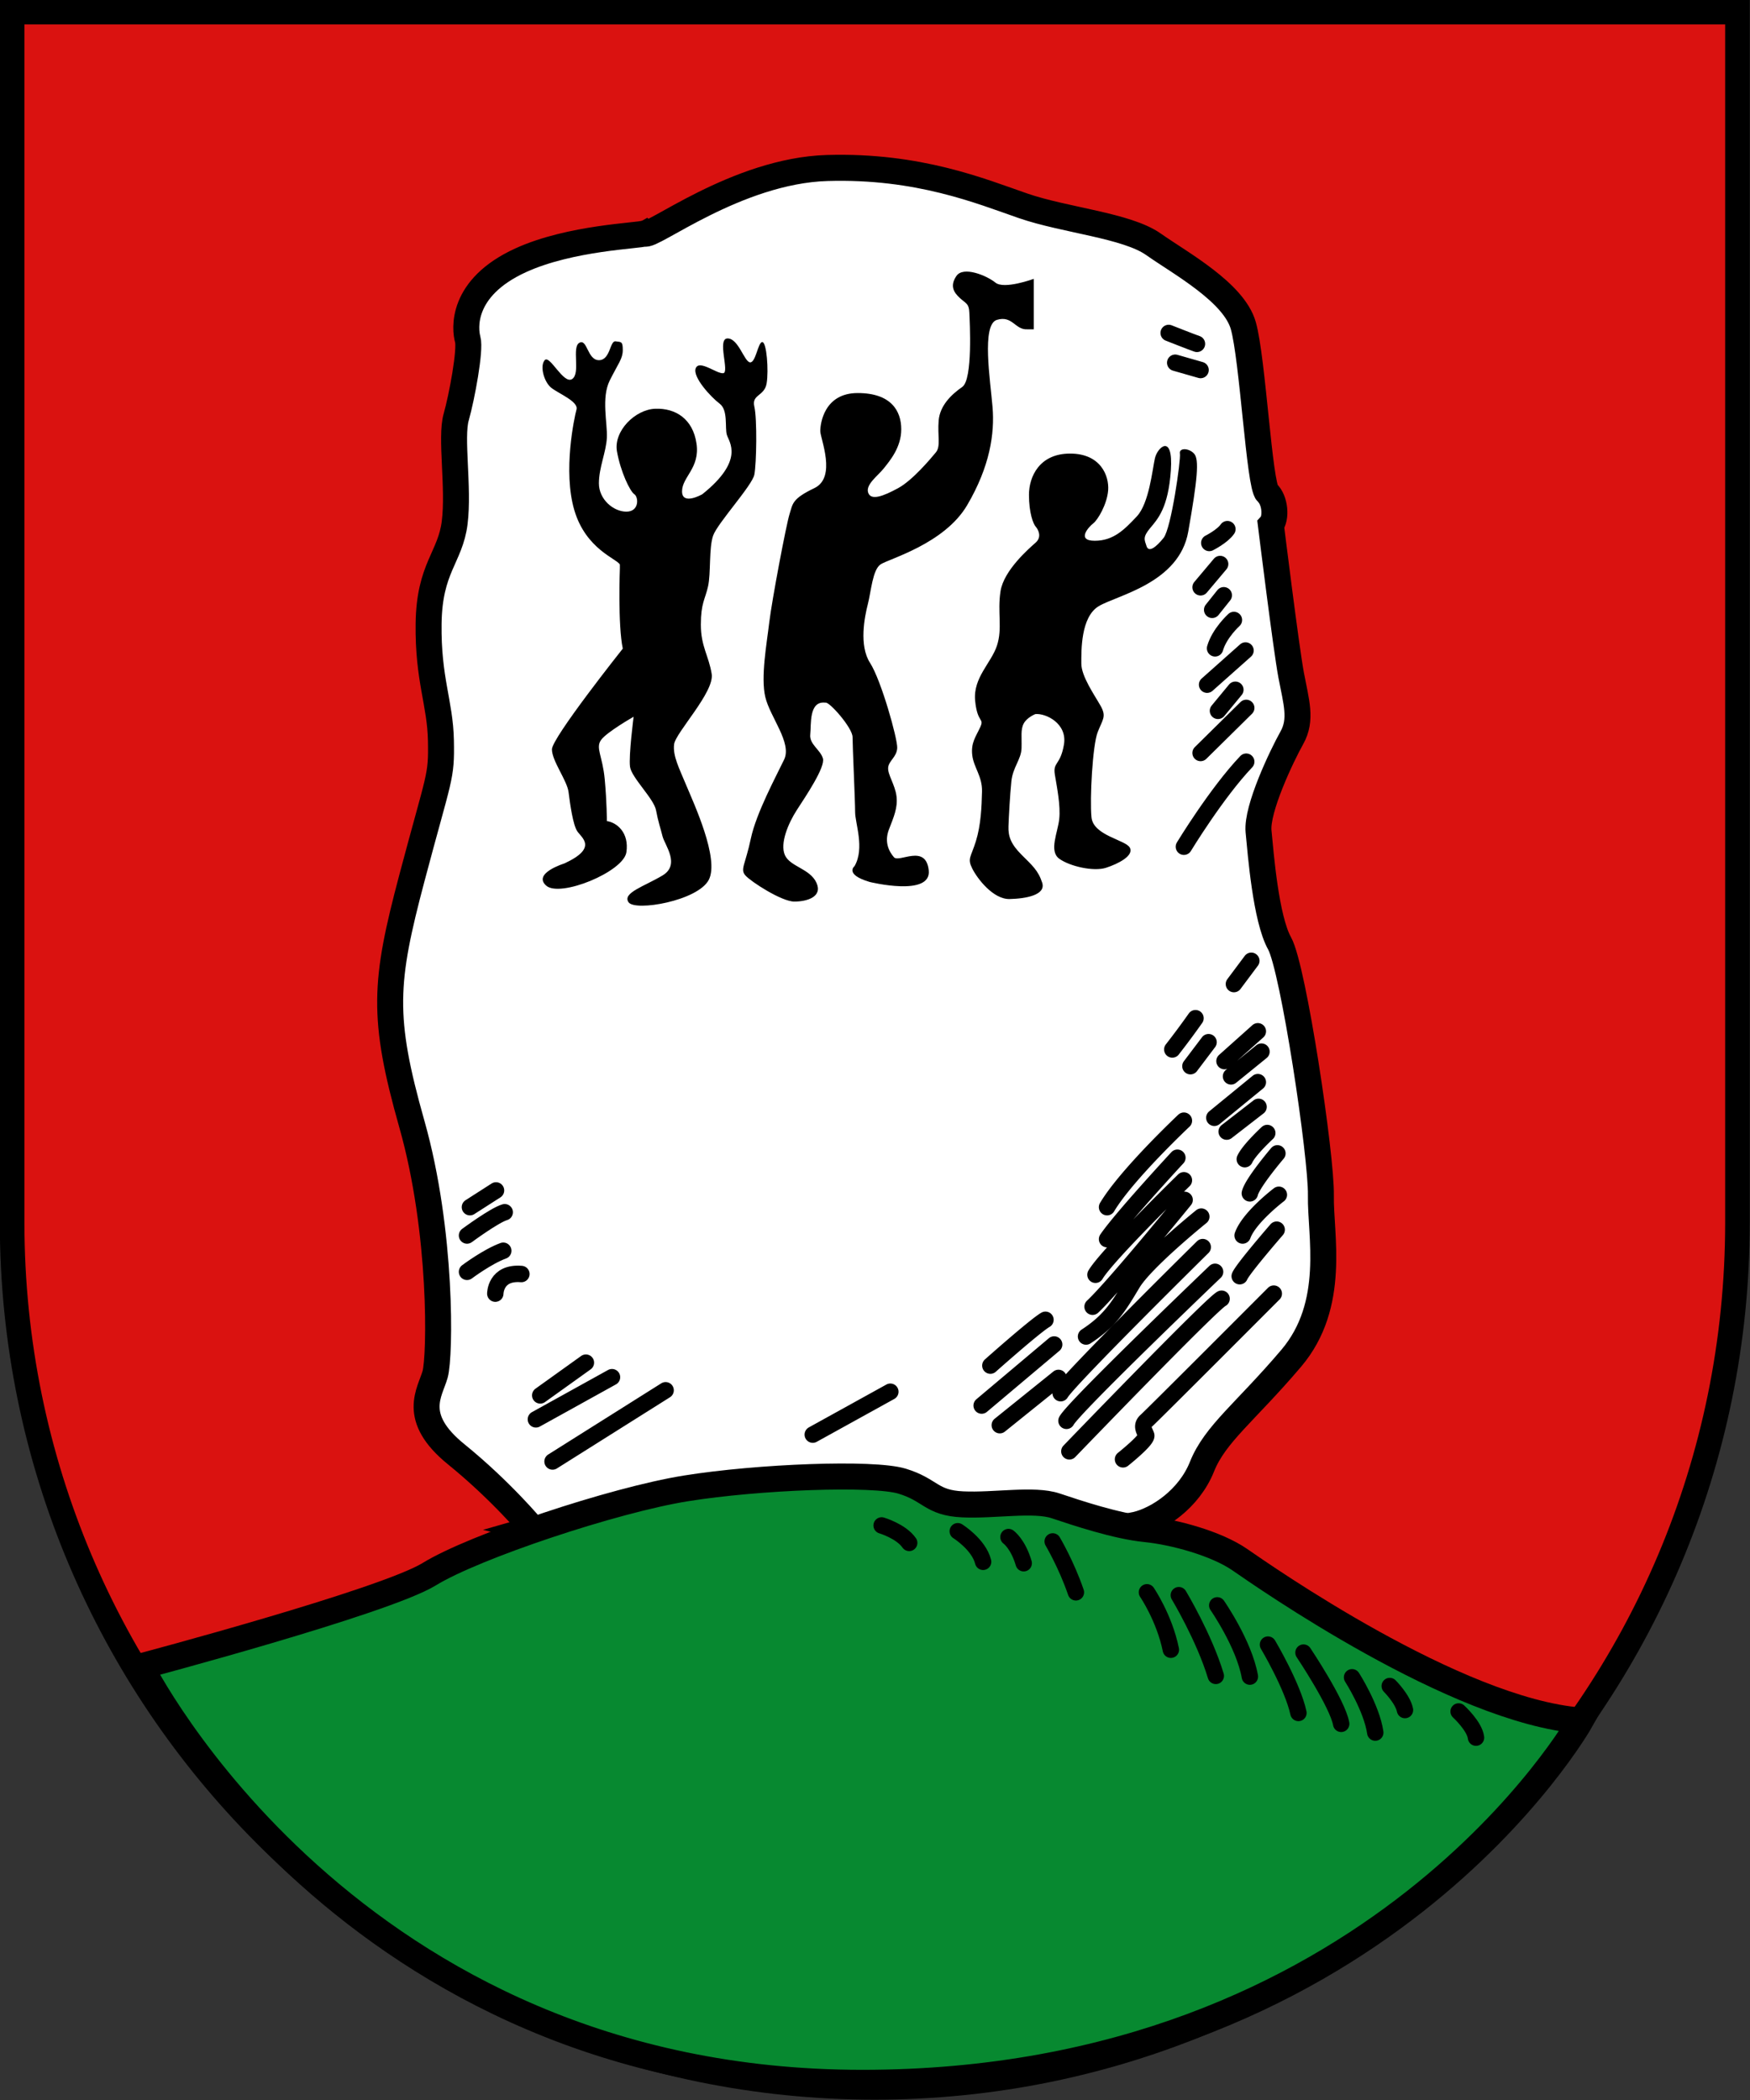 <svg xmlns="http://www.w3.org/2000/svg" height="606" width="505"><rect width="100%" height="100%" fill="#333333" stroke="none"/><path d="M615.29 635.714v73.636c.013 29.04 23.558 52.574 52.597 52.574 29.04 0 52.585-23.534 52.597-52.574v-73.636z" style="fill:#da1210;fill-opacity:1;stroke:#000;stroke-width:1.5;stroke-miterlimit:4;stroke-dasharray:none" transform="matrix(4.733 0 0 4.745 -2908.669 -3012.982)"/><path style="fill:#fff;fill-opacity:1;fill-rule:evenodd;stroke:#000;stroke-width:1.583;stroke-linecap:butt;stroke-linejoin:miter;stroke-miterlimit:4;stroke-dasharray:none;stroke-opacity:1" d="M647.047 727.973s-1.9-2.298-4.685-4.552c-2.784-2.254-1.59-3.757-1.281-4.862.309-1.104.442-8.662-1.415-15.202-1.856-6.541-1.679-8.662 0-14.982 1.68-6.32 1.812-6.055 1.768-8.353-.044-2.298-.795-3.712-.751-7.115.044-3.403 1.326-4.022 1.59-6.143.266-2.121-.264-5.17.09-6.408.353-1.238.883-4.11.706-4.73-.176-.618-.456-3.138 3.227-4.816 3.043-1.387 7.245-1.488 7.557-1.635.34.339 5.599-3.815 11.137-3.978 5.567-.164 9.369 1.414 11.932 2.298 2.563.884 6.32 1.193 7.955 2.342 1.635 1.15 4.906 2.917 5.48 4.95.575 2.033.972 9.723 1.459 10.165.486.442.574 1.547.22 1.944 0 0 .929 7.513 1.238 9.149.31 1.635.663 2.695.044 3.8s-2.165 4.331-2.033 5.701c.133 1.37.442 5.304 1.282 6.806.84 1.503 2.563 12.95 2.519 15.336-.044 2.386.972 6.629-1.812 9.9-2.784 3.27-4.64 4.595-5.436 6.584-.795 1.989-2.696 3.226-4.022 3.536-12.684 2.47-23.765 3.553-36.77.265z" transform="matrix(4.733 0 0 4.745 -2908.669 -3012.982)"/><path style="fill:#000;fill-opacity:1;fill-rule:evenodd;stroke:none;stroke-width:1px;stroke-linecap:butt;stroke-linejoin:miter;stroke-opacity:1" d="M652.345 669.534s-.132 3.438.177 4.893c0 0-4.32 5.42-4.32 6.126 0 .705.926 1.895 1.014 2.6.088.706.265 1.984.53 2.38.264.397 1.277 1.014-.794 1.962 0 0-1.94.595-1.102 1.344.837.75 4.716-.837 4.892-2.027.176-1.19-.573-1.807-1.19-1.896 0 0 0-1.145-.132-2.556-.132-1.41-.573-1.895-.22-2.38.352-.485 1.983-1.41 1.983-1.41s-.309 2.38-.22 3.04c.088.662 1.454 1.94 1.586 2.645.132.706.265 1.058.397 1.587.132.529 1.102 1.719 0 2.38-1.102.661-2.468 1.058-2.072 1.63.397.574 4.231-.087 4.893-1.366.66-1.278-.926-4.671-1.367-5.73-.44-1.057-.837-1.806-.749-2.511.088-.706 2.468-3.174 2.292-4.276-.176-1.102-.661-1.674-.661-2.997 0-1.322.264-1.542.44-2.336.177-.793.045-2.336.31-3.085.264-.75 2.38-3.041 2.511-3.702.133-.661.177-3.394 0-4.143-.176-.75.617-.617.75-1.41.132-.794 0-2.513-.265-2.513-.264 0-.397 1.278-.75 1.234-.352-.044-.704-1.454-1.365-1.454-.662 0 .132 2.071-.265 2.115-.397.045-1.454-.837-1.675-.308-.22.529.926 1.763 1.455 2.16.529.396.308 1.454.44 1.895.133.44 1.102 1.542-1.498 3.614 0 0-1.234.705-1.234-.176 0-.882 1.102-1.41.881-2.91-.22-1.498-1.278-2.159-2.512-2.115-1.234.044-2.556 1.366-2.336 2.6.22 1.235.794 2.425 1.058 2.6.264.177.308 1.059-.485 1.059-.793 0-1.675-.75-1.675-1.72 0-.969.441-1.894.485-2.776.044-.881-.352-2.424.176-3.482.53-1.058.794-1.322.794-1.85 0-.53-.088-.486-.441-.53-.353-.044-.309 1.146-1.014 1.146-.705 0-.705-1.322-1.19-1.058-.485.265.088 1.851-.44 2.204-.53.353-1.367-1.498-1.675-1.146-.309.353-.044 1.322.396 1.675.441.353 1.675.837 1.543 1.322-.132.485-.837 3.747-.132 6.127s2.6 2.953 2.776 3.305z" transform="matrix(4.733 0 0 4.745 -2908.669 -3012.982)"/><path style="fill:#078930;fill-opacity:1;fill-rule:evenodd;stroke:#000;stroke-width:1.583;stroke-linecap:butt;stroke-linejoin:miter;stroke-opacity:1;stroke-miterlimit:4;stroke-dasharray:none" d="M690.136 729.829c-1.414-.972-3.977-1.68-5.745-1.856-1.768-.177-4.154-.972-5.48-1.414-1.326-.442-3.712 0-5.657-.089-1.945-.088-1.945-.884-3.712-1.414-1.768-.53-8.75-.265-13.17.442-4.42.707-12.905 3.535-15.645 5.215-2.74 1.68-17.59 5.612-17.59 5.612s12.613 25.325 43.988 25.325 43.803-22.03 43.803-22.03c-7.622-.599-19.378-8.819-20.792-9.791z" transform="matrix(4.733 0 0 4.745 -2908.669 -3012.982)"/><path style="fill:none;fill-rule:evenodd;stroke:#000;stroke-width:1px;stroke-linecap:round;stroke-linejoin:miter;stroke-opacity:1" d="M694.025 735.486s2.077 3.093 2.298 4.33M696.986 736.988s1.194 1.857 1.415 3.36M699.284 737.519s.796.795.928 1.458M703.483 739.066s.972.883 1.06 1.59M691.86 735s1.502 2.519 1.856 4.154M688.766 732.613s1.635 2.342 1.989 4.331M686.424 731.994s1.547 2.564 2.254 4.906M684.48 731.818s1.06 1.546 1.458 3.491M678.734 728.724s.84 1.414 1.414 3.094M676.038 728.459s.575.398.928 1.59M672.945 728.105s1.281.796 1.546 1.857M668.304 727.752s1.194.353 1.68 1.06M655.134 719.532l-6.894 4.33M651.864 718.736l-4.64 2.563M650.273 717.852l-2.784 1.99M668.835 719.62l-4.73 2.608M643.202 708.395l1.591-1.017M643.025 710.118s1.68-1.237 2.298-1.414M643.025 712.328s1.238-.928 2.21-1.282M644.749 713.654s0-1.326 1.59-1.193M686.733 686.474s1.989-3.27 3.801-5.17M687.75 680.773l2.784-2.74M688.81 678.21l1.061-1.281M688.147 676.62l2.343-2.078M689.783 672.686s-.884.795-1.15 1.723M688.457 672.067l.707-.884M688.943 669.283l-1.193 1.414M688.28 668.001s.796-.397 1.105-.84M685.805 655.23s1.459.574 1.724.662M686.203 657.041l1.547.442" transform="matrix(4.733 0 0 4.745 -2908.669 -3012.982)"/><path style="fill:#000;fill-opacity:1;fill-rule:evenodd;stroke:none;stroke-width:1px;stroke-linecap:butt;stroke-linejoin:miter;stroke-opacity:1" d="M664.875 677.713c.219-.094 1.656 1.53 1.656 2.093s.157 3.875.157 4.563c0 .687.593 2.187-.032 3.281 0 0-.65.504.92.968 0 0 3.778.928 3.6-.707-.176-1.635-1.811-.442-2.12-.796-.31-.353-.597-.928-.31-1.68.287-.75.553-1.325.464-2.032-.088-.707-.552-1.326-.508-1.746.044-.42.53-.64.552-1.193.023-.552-.972-4.11-1.657-5.17-.685-1.061-.331-2.807-.132-3.58.198-.774.287-2.078.773-2.409.486-.331 3.89-1.237 5.281-3.602 1.392-2.364 1.68-4.353 1.547-5.966-.133-1.613-.685-5.016.265-5.303.95-.288 1.105.618 1.856.574h.391v-3.068s-1.805.66-2.335.229c-.53-.431-1.956-1.017-2.376-.41-.42.609-.165 1.006.21 1.349.376.342.553.331.575.884.022.552.22 4.066-.431 4.519-.652.453-1.362 1.123-1.44 2.045-.078.922.14 1.563-.172 1.938s-1.406 1.687-2.296 2.172c-.891.484-1.657.78-1.829.28-.171-.5.594-1.03.954-1.483.359-.454 1.062-1.266 1.062-2.375 0-1.11-.61-2.204-2.656-2.204-2.047 0-2.281 1.86-2.281 2.313 0 .453 1.015 2.812-.36 3.469-1.375.656-1.312.949-1.511 1.568-.2.618-1.083 5.28-1.238 6.584-.154 1.304-.53 3.337-.243 4.552.287 1.216 1.635 2.785 1.15 3.801-.487 1.017-1.702 3.248-2.034 4.817-.331 1.57-.663 1.856-.331 2.232.331.376 2.21 1.591 2.983 1.591.773 0 1.746-.287 1.348-1.149-.398-.862-1.613-.972-1.923-1.68-.309-.706.2-1.922.73-2.74.53-.817 1.745-2.607 1.59-3.137-.154-.53-.84-.862-.773-1.459.067-.596-.097-2.055.924-1.933zM677.673 678.409c.641-.066 1.967.575 1.746 1.856-.22 1.282-.685 1.039-.552 1.834.132.796.353 1.878.265 2.696-.089.818-.64 1.945 0 2.409.64.464 2.1.795 2.85.552.752-.243 1.702-.73 1.459-1.215-.243-.486-2.232-.73-2.342-1.856-.111-1.127.066-4.376.375-5.171.31-.796.553-.95.177-1.613-.376-.663-1.171-1.79-1.171-2.563 0-.774-.044-2.829 1.06-3.492 1.105-.663 4.906-1.392 5.458-4.53.553-3.138.685-4.397.354-4.75-.331-.354-.928-.354-.862 0 .066.353-.53 4.551-.994 5.126-.464.574-.906.906-1.039.508-.132-.398-.243-.552.221-1.105.464-.552 1.105-1.237 1.26-3.513.154-2.276-.818-1.414-.972-.73-.155.686-.354 2.74-1.105 3.536-.752.796-1.415 1.48-2.564 1.48s-.353-.861-.088-1.06c.265-.199.84-1.149.906-2.01.066-.863-.442-2.233-2.32-2.233s-2.508 1.415-2.508 2.508c0 1.094.254 1.757.409 1.934.154.177.397.619 0 .972-.398.354-1.945 1.68-2.144 2.961-.199 1.282.133 2.254-.22 3.315-.354 1.06-1.46 1.944-1.327 3.336.133 1.393.575 1.039.31 1.614-.265.574-.575.95-.486 1.701.088.751.618 1.282.596 2.21-.022.928-.066 2.033-.375 3.027-.31.994-.53 1.039-.221 1.657.309.619 1.281 1.879 2.276 1.856.994-.022 2.231-.243 1.988-.994-.243-.751-.618-1.06-1.26-1.701-.64-.641-.817-1.105-.795-1.724.022-.619.089-1.878.177-2.74.088-.862.597-1.326.619-2.01.022-.686-.067-1.128.132-1.503.2-.376.707-.575.707-.575z" transform="matrix(4.733 0 0 4.745 -2908.669 -3012.982)"/><path style="fill:none;fill-rule:evenodd;stroke:#000;stroke-width:1px;stroke-linecap:round;stroke-linejoin:miter;stroke-opacity:1" d="m690.843 693.413-1.06 1.414M687.44 696.904a48.417 48.417 0 0 1-1.414 1.9M688.236 698.363l-1.105 1.458M691.241 697.7l-2.033 1.812M691.462 698.937l-1.856 1.503M691.241 700.793l-2.652 2.166M691.285 702.296l-1.944 1.503M691.816 703.887s-1.105 1.016-1.37 1.59M692.434 705.124s-1.546 1.812-1.68 2.431M692.523 707.643s-1.812 1.37-2.21 2.475M692.39 709.765s-2.077 2.386-2.254 2.828M686.733 703.136s-3.491 3.27-4.684 5.259M686.336 705.39s-3.448 3.712-4.287 4.95M686.733 706.76s-4.684 4.552-5.391 5.745M686.777 707.953s-4.286 5.259-5.612 6.496M687.794 708.97s-3.403 2.74-4.199 4.065c-.795 1.326-1.325 2.254-2.828 3.226M674.933 718.03s2.74-2.432 3.36-2.785M678.823 716.747l-4.42 3.713M679.088 718.78l-3.58 2.873M687.882 710.825s-8.176 8.044-8.662 8.883M688.634 712.328s-8.662 8.264-9.06 9.06M679.75 723.244s8.707-9.016 9.281-9.28M683.021 723.73s1.503-1.193 1.414-1.458c-.088-.265-.353-.575 0-.884.354-.31 7.778-7.734 7.778-7.734" transform="matrix(4.733 0 0 4.745 -2908.669 -3012.982)"/></svg>